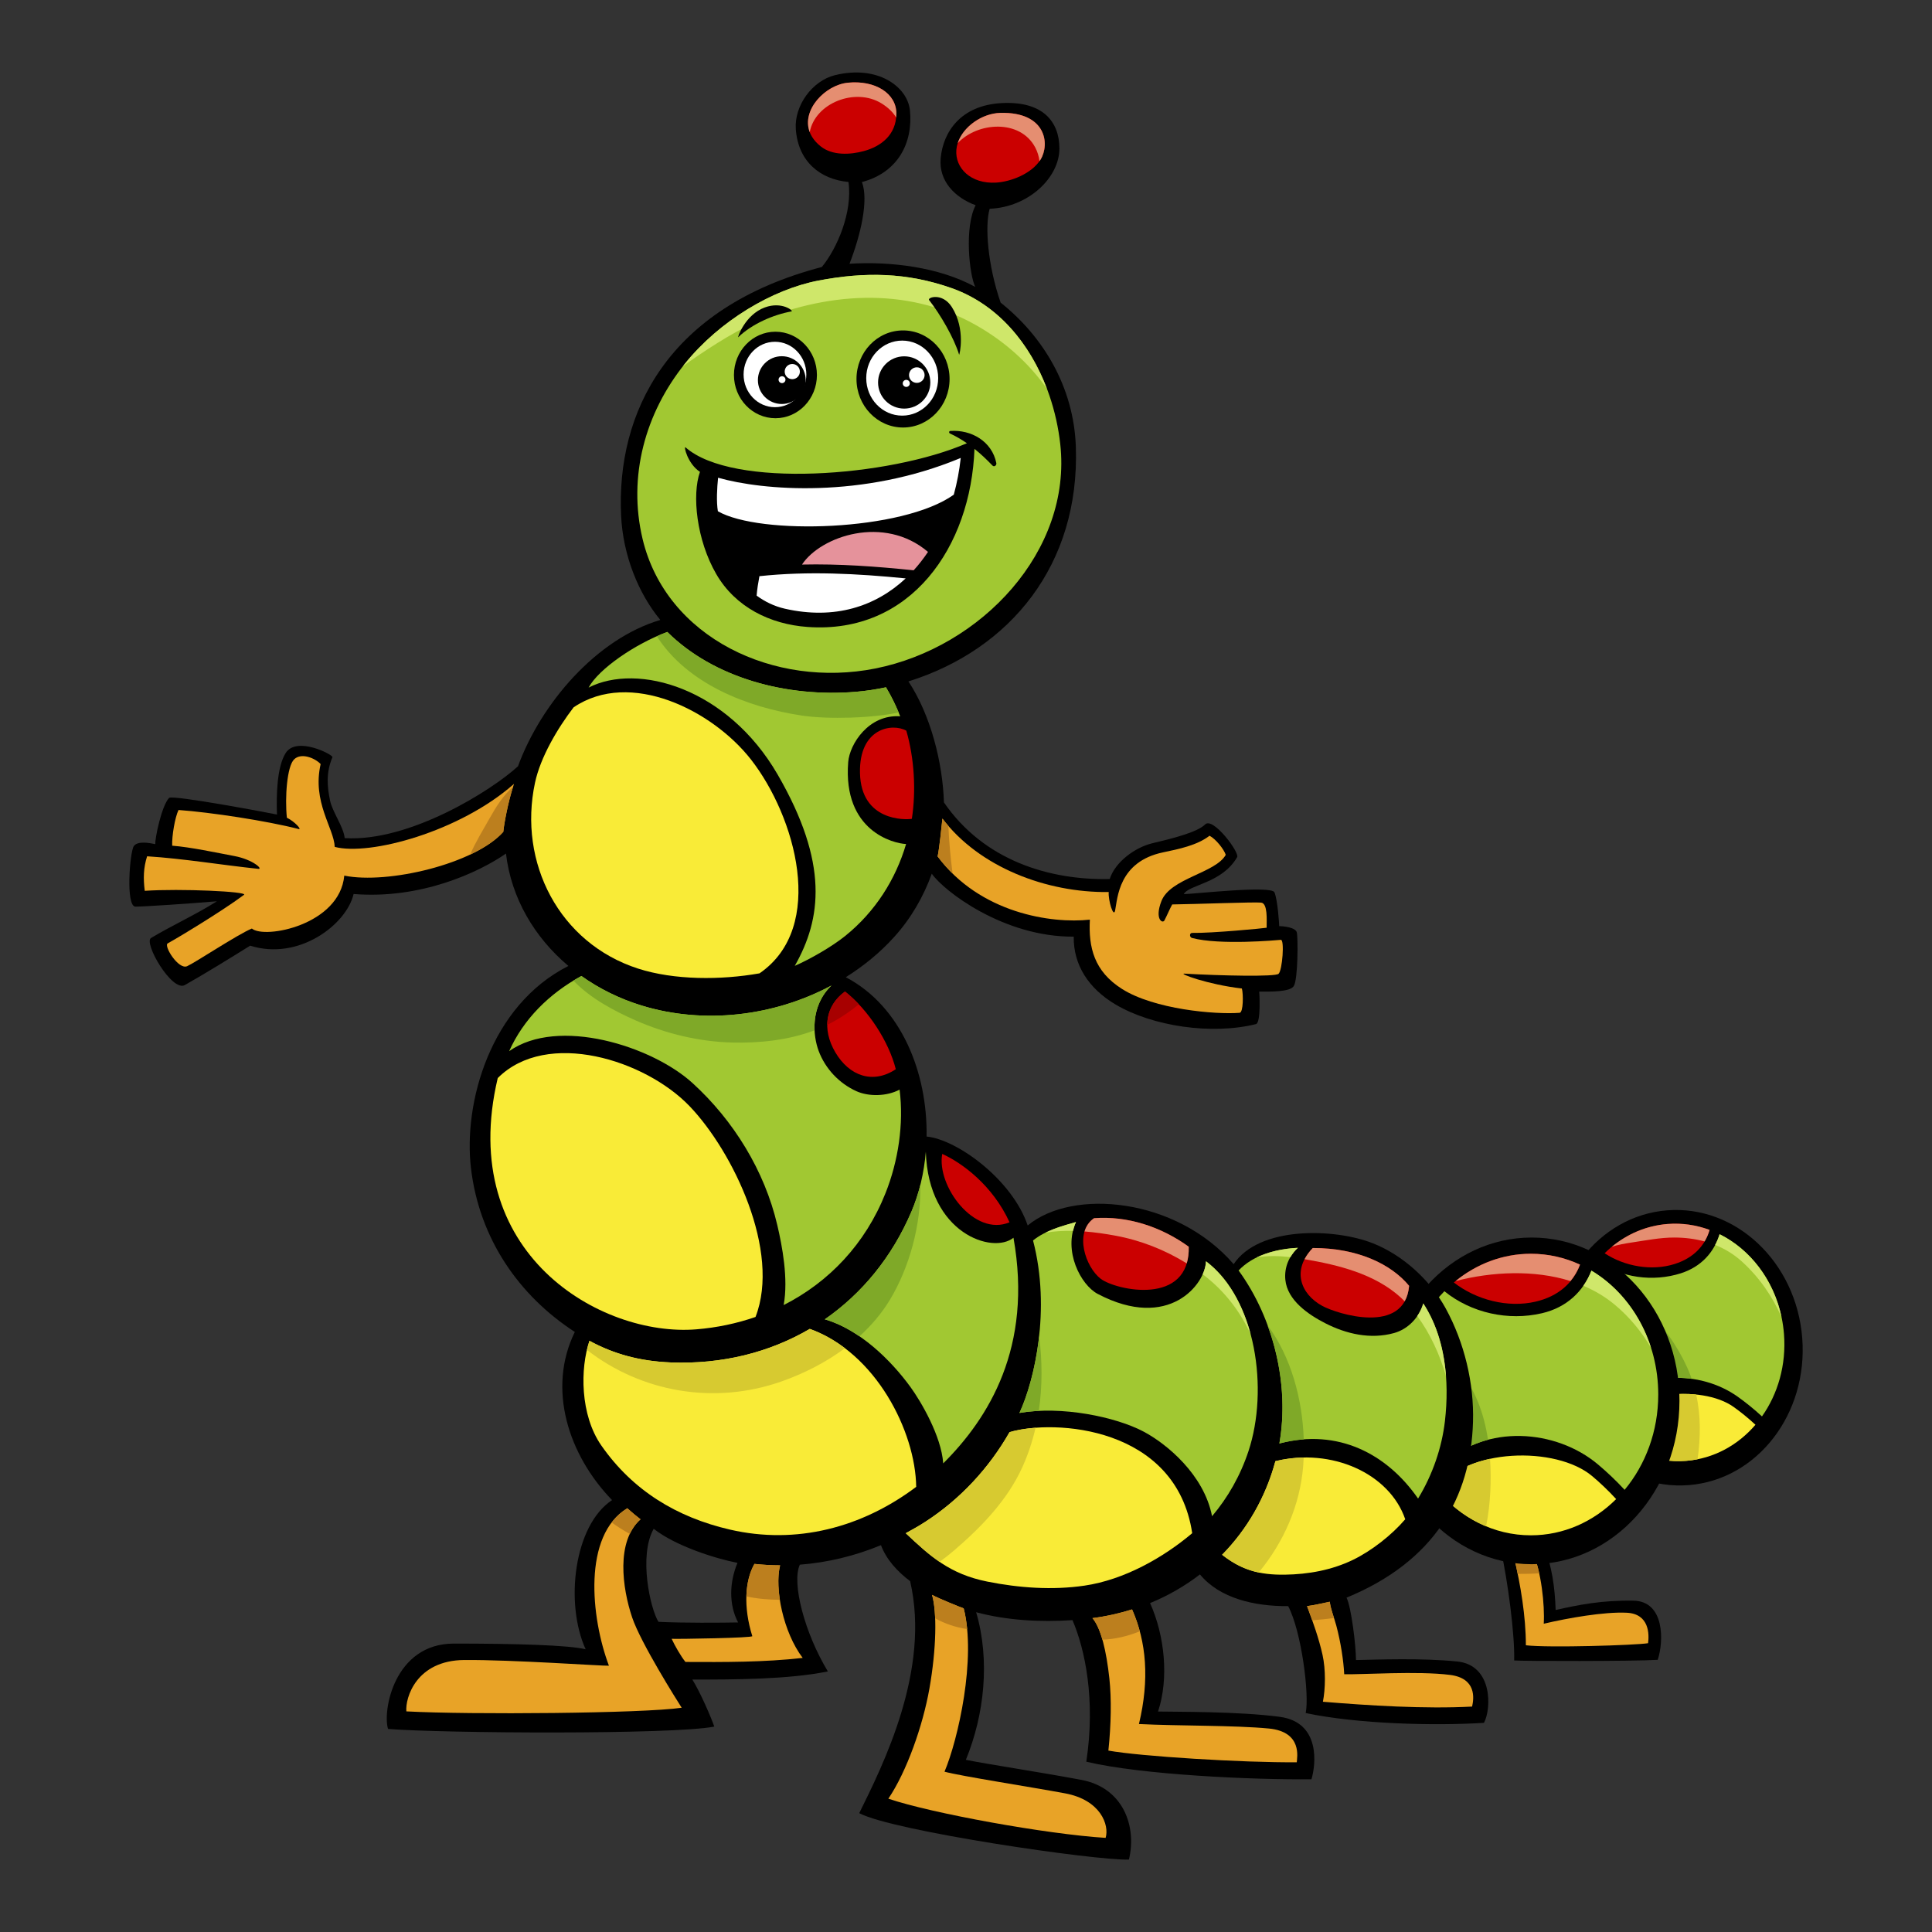 <?xml version="1.0" encoding="utf-8"?>
<!-- Generator: Adobe Illustrator 26.0.3, SVG Export Plug-In . SVG Version: 6.00 Build 0)  -->
<svg version="1.1" id="Layer_1" xmlns="http://www.w3.org/2000/svg" xmlns:xlink="http://www.w3.org/1999/xlink" x="0px" y="0px"
	 viewBox="0 0 1133.86 1133.86" style="enable-background:new 0 0 1133.86 1133.86;" xml:space="preserve">
<rect x="0" y="0" width="1133.86" height="1133.86" fill="#333333" stroke="none"/>
<style type="text/css">
	.st0{fill:#E8A327;}
	.st1{fill:#BC7F1E;}
	.st2{fill:#CB0000;}
	.st3{fill:#E58E71;}
	.st4{fill:#F9EB37;}
	.st5{fill:#D7CA30;}
	.st6{fill:#A1C832;}
	.st7{fill:#CFE76A;}
	.st8{fill:#7FA928;}
	.st9{fill:#A70000;}
	.st10{fill:#FFFFFF;}
	.st11{fill:#E5929B;}
</style>
<g>
	<path d="M958.58,939.4c-18.49-0.29-32.28,2.46-45.6,5.5c-0.4-12.43-2.08-26.89-7.47-37.88c-1.01-2.07-20.27-1.15-24.61,2.77
		c4.1,18.76,8.17,49.83,7.74,64.71c4.74,0.43,70.13,0.51,84.25-0.37C976.48,963.36,977.07,939.69,958.58,939.4z"/>
	<path class="st0" d="M967.23,964.37c-7.44,1.21-58.42,2.8-71.72,1.22c-0.01-16.98-3.09-35.28-6.97-51.88
		c1.42-1.68,7.34-2.77,10.78-3.02c5.26,11.21,7.33,31.47,6.68,42.25c14.12-3.32,35.37-7.1,48.7-6.45
		C968.03,947.14,967.93,959.23,967.23,964.37z"/>
	<path class="st1" d="M903.35,923.33c-1.04-4.72-2.37-9.12-4.02-12.64c-3.43,0.25-9.36,1.34-10.78,3.02
		c0.76,3.27,1.48,6.61,2.17,9.98C894.96,923.7,899.18,923.65,903.35,923.33z"/>
	<path d="M978.42,710.32c-40.29,3.16-70.13,41.82-66.63,86.35c3.49,44.53,38.98,78.07,79.27,74.92
		c40.29-3.16,70.12-41.82,66.64-86.35C1054.2,740.71,1018.71,707.16,978.42,710.32z"/>
	<path class="st2" d="M982.82,741.82c11.1-3.53,17.84-10.72,20.52-20c-7.74-2.87-16.08-4.15-24.68-3.47
		c-14.3,1.12-27.07,7.44-36.93,17.16C953.46,743.27,969.4,746.08,982.82,741.82z"/>
	<path class="st3" d="M957.83,729.17c8.15-1.2,16.62-2.91,24.88-2.88c6.04,0.02,12,0.75,17.7,2.29c1.25-2.1,2.23-4.36,2.93-6.77
		c-7.74-2.87-16.08-4.15-24.68-3.47c-12.33,0.96-23.51,5.8-32.68,13.34C949.76,730.5,953.75,729.77,957.83,729.17z"/>
	<path class="st4" d="M1017.53,825.77c-19.02-13.64-63.56-9.04-76.08,12.68c12.58,12.95,29.76,20.34,48.1,18.9
		c16.19-1.27,30.42-9.19,40.7-21.18C1025.87,832.09,1021.4,828.54,1017.53,825.77z"/>
	<path class="st5" d="M989.55,857.35c2.28-0.18,4.52-0.5,6.72-0.94c1.82-12.72,1.94-25.57-0.81-37.97
		c-20.49-2.08-45.19,4.71-54.01,20.01C954.02,851.4,971.21,858.79,989.55,857.35z"/>
	<path class="st6" d="M1009.2,724.35c-3.21,10.52-10.74,19.11-22.76,22.93c-16.36,5.2-34.89,2.63-49.04-7.08
		c-11.41,13.67-17.76,32.42-16.18,52.58c1.23,15.72,7.09,29.84,15.97,40.86c1.86-2.72,3.94-5.26,6.3-7.57
		c0.12-0.2,0.26-0.4,0.43-0.59c18.93-21.13,53.71-21.7,76.06-5.68c4.4,3.15,9.31,7.04,14.09,11.47
		c9.33-13.18,14.34-30.19,12.92-48.34C1044.92,756.5,1029.77,734.57,1009.2,724.35z"/>
	<path class="st7" d="M1022.09,740.19c10.25,9.23,18.01,20.47,23.46,32.78c-4.62-21.92-18.42-39.72-36.34-48.62
		c-0.67,2.2-1.57,4.28-2.62,6.28C1012.18,732.86,1017.42,735.99,1022.09,740.19z"/>
	<path class="st8" d="M991.99,806.88c-9.37-24.21-33.87-54.07-61.79-56.16c-6.76,12.11-10.18,26.67-8.98,42.06
		c1.23,15.72,7.09,29.84,15.97,40.86c1.86-2.72,3.94-5.26,6.3-7.57c0.12-0.2,0.26-0.4,0.43-0.59c12.22-13.64,31.04-18.7,48.87-16.28
		C992.52,808.43,992.29,807.65,991.99,806.88z"/>
	<ellipse cx="898.92" cy="822.15" rx="86.73" ry="95.86"/>
	<path class="st2" d="M901.2,763.92c13.44-3.14,22.08-11.02,26.1-21.73c-8.88-4.11-18.62-6.38-28.85-6.38
		c-17,0-32.67,6.29-45.23,16.85C866.37,762.91,884.95,767.71,901.2,763.92z"/>
	<path class="st3" d="M921.7,751.83c2.37-2.87,4.26-6.08,5.6-9.64c-8.88-4.11-18.62-6.38-28.85-6.38
		c-16.54,0-31.81,5.96-44.19,16.01C875.74,746.29,900.32,745.11,921.7,751.83z"/>
	<path class="st4" d="M934.44,866.32c-21.22-17.88-74.26-16.56-91.08,7.94c13.67,16.46,33.28,26.79,55.09,26.79
		c19.25,0,36.79-8.05,50.05-21.26C943.7,874.56,938.76,869.95,934.44,866.32z"/>
	<path class="st5" d="M872.17,895.77c2.68-13.4,3.12-27.52,2.31-39.61c-13.11,2.84-24.72,8.79-31.11,18.1
		C851.23,883.73,861.08,891.16,872.17,895.77z"/>
	<path class="st6" d="M933.99,745.72c-4.77,12.13-14.46,21.59-29.02,24.99c-19.81,4.63-41.47-0.12-57.28-12.91
		c-14.75,15.09-23.99,36.66-23.99,60.63c0,18.68,5.62,35.91,15.08,49.76c2.45-3.04,5.14-5.86,8.15-8.36
		c0.15-0.23,0.34-0.45,0.56-0.66c24.32-23.21,65.47-20.67,90.39,0.33c4.9,4.13,10.34,9.18,15.58,14.86
		c12.25-14.72,19.74-34.35,19.74-55.92C973.21,787.01,957.35,759.69,933.99,745.72z"/>
	<path class="st7" d="M947.7,765.74c8.79,7.34,15.74,15.89,21.27,25.23c-6.2-19.44-18.78-35.56-34.98-45.25
		c-1.24,3.16-2.83,6.14-4.75,8.88C935.88,757.4,942.11,761.07,947.7,765.74z"/>
	<path class="st8" d="M855.44,802.78c-4.87-5.79-10.38-10.9-15.46-16.49c-2.18-2.4-4.19-5.75-6.69-8.33
		c-6.1,11.96-9.59,25.76-9.59,40.46c0,18.68,5.62,35.91,15.08,49.76c2.45-3.04,5.14-5.86,8.15-8.36c0.15-0.23,0.34-0.45,0.56-0.66
		c7.36-7.02,16.27-11.67,25.79-14.19C870.98,829.52,865.67,814.94,855.44,802.78z"/>
	<path d="M855.16,975.09c-21.07-2.09-45.89-1.1-59.36-0.83c0.02-8.14-2.74-31.12-5.55-36.62c51.56-21.17,72.96-58.67,74.23-103.15
		c0.66-22.84-5.08-46.57-16.01-66.59c-9.12-16.71-25.31-31.4-42.9-38.3c-22.39-8.76-66.56-10.19-81.56,12.31
		c-33.72-39-94.54-44.64-120.88-22.69c-8.86-26.56-41.2-50.45-59.33-52.2c0.58-37.31-14.73-76.33-47.41-93.52
		c10.47-6.57,20.11-14.43,28.4-23.61c9.95-11.03,17.21-23.69,22.06-37.14c7.1,10.21,42.19,37.25,83.3,36.95
		c-0.23,16.66,8.77,30.47,24.56,39.83c21.59,12.79,56.47,17.98,82.42,11.49c2.95-0.74,2.01-18.45,1.88-19.05
		c6.45,0,18.02,0.26,20.27-3.22c2.53-3.9,2.54-28.58,1.8-31.53c-0.74-2.95-7.77-3.68-10.33-3.67c-0.03-1.49-0.87-14.98-2.76-19.81
		c-1.68-4.27-46.74,0.91-53.24,1.01c3-5.66,22.48-6.26,31.32-21.74c1.51-2.64-14.19-23.77-18.79-19.16s-19.24,8.27-31,11.05
		c-9.95,2.36-21.77,10.84-25.01,21c-35.42,0.77-73.83-10.86-97.28-44.96c-0.77-23.52-7.78-51.25-20.84-71.02
		c59.85-18.77,100.61-68.58,98.25-137.66c-1.2-35.25-19.26-64.86-44.15-84.66c-7.63-22.06-9.33-45.25-6.43-55.07
		c22.83-0.92,40.96-18.33,40.93-35.42c-0.03-15.84-9.9-28-34.22-26.58c-23.73,1.38-34,16.9-35.45,32.21
		c-1.3,13.62,8.52,23.33,20.5,27.7c-6.72,13.11-3.69,40.83-0.22,47.95c-21.01-11.52-49.41-15.13-73.8-13.58
		c6.56-16.88,11.34-37.34,7.29-47.96c21.18-5.59,30.03-23.05,28.19-41.96c-1.36-13.97-18.9-26.97-44.07-20.75
		c-13.26,3.28-23.9,17.85-22.92,31.68c1.35,18.94,14.25,29.46,30.91,30.98c2.47,17.66-6.58,38.87-15.63,49.9
		c-90.79,23.74-120.58,85.57-117.83,145.73c1.08,23.65,10.33,46.09,23.03,61.41c-37.61,11.16-70.02,49.06-83.54,85.88
		c-15.36,14.15-63.73,44.56-101.69,42.16c-0.69-6.63-7.18-15.33-8.57-21.92c-1.76-8.38-2.45-16.56,1.38-25.58
		c0.56-1.31-21.08-12.68-27.5-2.36c-5.11,8.2-5.47,24.68-5.06,36.03c-2.23-0.51-61.46-11.76-63.34-9.75
		c-4.42,4.75-8.33,23.92-8.07,27.12c-3.39-0.69-10.3-2.07-12.61,1.15c-2.31,3.22-4.93,35.56,0.99,35.52
		c5.92-0.04,31.86-1.8,47.75-3.13c-11.47,7.36-26.76,14.42-38.61,21.52c-4.61,2.76,12.29,31.88,19.81,27.64
		c11.93-6.72,27.62-16.44,38.36-23.12c28.44,9.03,56.55-12.38,60.69-30.32c39.62,3.21,73.66-12.8,89.42-23.73
		c3.1,26.15,16.69,49.16,36.64,65.96c-45.85,23.17-61.84,80.38-57.13,119.11c4.97,40.88,27.97,74.3,60.9,95.69
		c-16.43,33.52-3.63,72.4,21.86,98.68c-22.45,14.76-27.78,60.71-15.5,87.56c-9.79-2.48-42.01-3.36-77.27-3.36
		s-42.02,39.79-38.7,50.1c32.39,2.58,167.17,3.42,191.47-1.37c-2.09-5.91-8.09-19.88-12.88-27.61c24.29,0,56.39-0.03,79.53-4.78
		c-13.62-22.46-21.36-51.91-16.46-62.64c16.26-1.25,32.36-5.13,47.62-11.46c3.15,8.42,9.54,15.41,17.12,21.13
		c12.1,52.23-15.88,107.82-29.87,136.16c19.76,10.53,139.39,28,158.28,27.23c4.69-19.47-3.28-42.16-27.99-46.78
		c-24.71-4.62-54.64-9.11-67.71-11.75c10.86-26.48,14.31-58.41,6.03-86.63c18.17,4.88,37.87,5.86,56.54,4.64
		c7.37,17.21,13.63,46.65,8.11,83.09c32.39,7.73,97.91,10.68,132.14,10.31c2.58-8.47,5.51-33.42-18.57-36.64
		c-24.08-3.23-60.97-2.9-71.47-3.12c6.48-19.5,3.91-44.53-4.67-63.64c10.56-4.33,20.39-9.99,29.27-16.82
		c11.64,14.07,31.96,18.76,51.78,18.6c7.77,14.76,12.56,51.94,10.27,62.75c30.52,6.45,75.55,7.59,104.63,5.75
		C875.31,1002.98,876.23,977.18,855.16,975.09z M433.19,952.18c-9.73,0.18-32.4,0.37-46.75-0.36c-4.74-7.53-11.78-38.65-2.8-54.61
		c12.73,10.07,36.28,17.53,49.18,20C428.16,928.32,427.54,941.56,433.19,952.18z"/>
	<path class="st0" d="M553.09,480.43c21.63,28.44,60.95,43.58,97.6,43.09c-0.39,4.83,2.84,15.42,3.76,10.82
		c1.43-7.13,1.98-28.62,28.11-34.1c9.32-1.95,20.05-4.14,27.29-9.76c3.72,1.92,8.46,7.96,9.53,11.2
		c-5.98,10.75-32.49,13.69-37.75,27.13c-4.15,10.6,0.65,13.51,1.77,11.34c1.73-3.37,2.98-6.49,4.55-9.35
		c13.49-0.15,48.28-1.51,52.19-1.07c3.92,0.44,3.23,10.13,3.23,14.74c-1.07,0.28-32.29,3.27-43.63,3.04
		c-1.81-0.04-1.69,2.57-0.15,2.98c16.47,4.33,49.87,1.29,52.11,1.09c2.25-0.2,0.91,17.71-1.3,19.91
		c-1.87,1.87-33.76,1.15-55.32-0.08c-3.81-0.22,13.65,6.4,33.76,8.73c0.89,3.2,0.89,14.09-1.32,14.26
		c-14.37,1.11-50.17-2.04-69.06-14.02c-16.36-10.38-19.69-24.38-18.83-40.65c-22.52,2.45-64.48-3.7-89.36-37.09
		C551.26,498.11,552.63,485.03,553.09,480.43z"/>
	<path class="st1" d="M556.59,484.68c-1.2-1.39-2.39-2.8-3.5-4.26c-0.46,4.6-1.83,17.69-2.8,22.2c2.73,3.66,5.67,6.97,8.76,10
		C557.86,503.35,556.98,494.05,556.59,484.68z"/>
	<path class="st0" d="M295.37,488.19c-16.73,18.84-67.85,30.88-93.32,25.7c-2.7,29.05-46.87,37.41-54.23,31.05
		c-8.46,3.5-32.92,19.8-37.99,22.1c-5.07,2.3-13.99-12.07-11.37-13.4c2.62-1.34,30.49-17.88,44.75-28.48
		c2.58-1.92-37.33-3.77-58.26-2.35c-0.9-7.32-0.79-13.42,1.38-20.27c21.65,1.38,43.31,5.07,65.27,7.37
		c2.98,0.31-3.21-5.48-14.03-7.51c-10.82-2.03-25.67-5.24-36.52-6.08c-0.22-5.9,1.64-16.59,3.71-20.95
		c18.83,1.34,51.98,6.4,70.5,11.17c2.14,0.55-2.36-4.45-6.9-6.64c-1.22-11.87,0.06-30.12,4.25-34.24c4.18-4.12,12.3-0.74,15.57,2.76
		c-5.09,22.34,7.81,37.54,8.27,48.6c20.36,5.42,73.43-8.89,105.23-37C298.3,469.71,295.73,483.91,295.37,488.19z"/>
	<path class="st1" d="M287.44,480.07c-3.88,6.93-8.34,14.05-11.5,21.46c8.14-3.84,15.01-8.34,19.44-13.33
		c0.34-4.04,2.64-16.86,5.74-26.44C295.37,466.76,291.21,473.34,287.44,480.07z"/>
	<path class="st2" d="M770.46,732.44c26.6,0,46.1,9.58,56.54,22.21c-2.64,29.21-42.47,16.37-50.86,11.83
		C763.02,759.39,758.06,745.2,770.46,732.44z"/>
	<path class="st3" d="M822.15,761.55c0.77,0.7,1.5,1.44,2.24,2.18c1.36-2.44,2.27-5.43,2.6-9.09
		c-10.44-12.63-29.94-22.21-56.54-22.21c-2.1,2.16-3.67,4.37-4.82,6.58C785.43,742.37,806.92,747.63,822.15,761.55z"/>
	<path class="st6" d="M761.7,732.33c-5.06,4.67-8.08,11.37-7.35,18.77c1.19,12.07,13.56,20.42,23.3,25.42
		c12.52,6.43,26.74,9.65,40.54,5.81c8.3-2.31,14.77-9.28,17.11-17.37c12.91,19.75,15.43,45.36,12.71,69
		c-1.81,15.73-7.29,31.6-15.77,45.52c-18.16-26.14-46.88-41.39-81.39-32.33c6.02-33.93-3.16-72.98-23.94-101.53
		C735.2,736.89,748.05,733.02,761.7,732.33z"/>
	<path class="st7" d="M848.63,807.62c-1.14-15.24-5.14-30.12-13.33-42.65c-0.76,2.63-1.99,5.11-3.54,7.38
		C839.37,782.66,845.03,795.11,848.63,807.62z"/>
	<path class="st7" d="M757.32,737.8c1.19-2.02,2.65-3.87,4.39-5.47c-8.74,0.44-17.12,2.21-24.22,5.69
		C743.9,736.82,750.93,737.07,757.32,737.8z"/>
	<path class="st8" d="M765.15,844.75c-0.77-23.39-7.33-48.3-21.24-66.93c8.23,22.36,10.91,46.96,6.94,69.34
		C755.74,845.87,760.51,845.09,765.15,844.75z"/>
	<path class="st2" d="M642.08,714.94c19.44-1.48,39.36,4.95,55.57,16.75c0.83,35.14-42.78,25.57-51.64,18.83
		C637.15,743.78,630.06,723.22,642.08,714.94z"/>
	<path class="st3" d="M654.51,725.17c14.87,2.73,29.13,8.33,41.96,16.29c0.83-2.79,1.27-6.01,1.19-9.77
		c-16.22-11.8-36.13-18.23-55.57-16.75c-2.91,2-4.67,4.73-5.59,7.79C642.74,723.22,648.87,724.13,654.51,725.17z"/>
	<path class="st2" d="M552.98,677.21c11.41,5.16,29.46,18.18,39.5,40.13C571.78,726.12,549.55,695.91,552.98,677.21z"/>
	<path class="st6" d="M543.35,675.91c1.47,48.32,39.47,60.27,51.44,50.5c11.47,64.28-14.63,105.97-41.23,132.43
		c-1.11-16.08-13.1-36.38-19.15-44.72c-11.56-15.93-30.01-33.96-50.36-39.83c21.81-15.11,39.45-36.49,50.88-63.27
		C539.49,700.32,542.31,688.32,543.35,675.91z"/>
	<path class="st8" d="M522.26,762.85c11.43-18.94,18.35-43.95,17.87-67.45c-1.36,5.43-3.08,10.67-5.2,15.63
		c-11.43,26.78-29.07,48.16-50.88,63.27c7.09,2.04,13.93,5.58,20.34,9.97C511.31,777.99,517.42,770.87,522.26,762.85z"/>
	<path class="st2" d="M495.92,581.91c13.67,10.73,25.7,29.34,29.81,45.6c-13.51,8.95-27.31,3.93-35.46-9.86
		C482.12,603.85,484.63,590.06,495.92,581.91z"/>
	<path class="st9" d="M488.93,599.7c5.61-3.08,10.55-6.54,15.1-10.29c-2.6-2.77-5.32-5.3-8.12-7.5
		c-6.78,4.89-10.36,11.82-10.4,19.56C486.67,600.9,487.81,600.32,488.93,599.7z"/>
	<path class="st2" d="M535.15,480.55c-3.81,0.66-29.79,1.52-30.44-26.85c-0.6-26.48,18.89-29.5,27.19-24.89
		C536.64,445.15,537.68,464.07,535.15,480.55z"/>
	<path class="st2" d="M561.27,87.92c0.91-11.31,13.6-21.39,25.86-21.67c26.96-0.64,29.1,18.43,23.57,27.36
		c-5.21,8.42-17.61,13.06-26.15,13.56C569.7,108.03,560.42,98.6,561.27,87.92z"/>
	<path class="st2" d="M481.74,85.97c-17.96-14.21-0.31-35.82,15.83-37.43c16.14-1.6,28.58,6.32,28.49,18.19
		c-0.09,12.51-9.07,19.2-19,21.91C498.88,90.88,488.53,91.34,481.74,85.97z"/>
	<path class="st3" d="M587.13,66.25c-10.82,0.25-21.97,8.13-25.06,17.76c11.65-12.47,36.65-14.19,45.48,2.52
		c1.35,2.56,2.16,5.27,2.52,8c0.21-0.3,0.43-0.6,0.63-0.91C616.23,84.67,614.09,65.61,587.13,66.25z"/>
	<path class="st3" d="M517.34,60.68c4.04,2.5,6.83,5.31,8.6,8.29c0.07-0.73,0.11-1.47,0.12-2.24c0.09-11.88-12.35-19.8-28.49-18.19
		c-13.18,1.31-27.34,15.94-22.35,29.01C478.37,60.46,501.94,51.17,517.34,60.68z"/>
	<path class="st6" d="M377.13,316.35c-8.77-36.73,1.55-74,24.84-102.91c20.3-25.21,51.42-43.64,78.51-48.8
		c27.09-5.15,51.84-4.78,78.04,4.47c38.29,13.52,59.5,53.42,63.73,91.54c6.96,62.71-46.29,119.24-108.49,131.67
		C454.44,404.17,390.99,374.34,377.13,316.35z"/>
	<path class="st7" d="M442.37,189.65c41.32-17.94,89.23-21.95,129.98,0.92c17.25,9.68,31.47,22.49,42.12,37.66
		c-9.96-26.33-28.59-49.46-55.95-59.13c-26.2-9.25-50.95-9.62-78.04-4.47c-27.09,5.16-58.21,23.59-78.51,48.8
		c-0.4,0.5-0.77,1.01-1.16,1.51C412.23,206.65,429.78,195.12,442.37,189.65z"/>
	<path class="st6" d="M391.63,370.87c27.2,26.97,69.98,38.58,110.85,35.12c5.93-0.5,11.76-1.41,17.49-2.63
		c3.3,5.49,6.05,11.2,8.35,17.03c-18.54-1.26-29.68,16.32-30.52,26.85c-3.22,40.54,26.68,47.82,33.97,48.1
		c-6.09,20.68-18.02,39.69-35.8,54.01c-7.67,6.18-20.52,13.58-29.53,17.5c15.68-27.59,20.07-60.19-10.03-112.24
		c-29.45-50.92-82.15-65.83-110.98-51.07C351.36,392.55,372.85,377.82,391.63,370.87z"/>
	<path class="st8" d="M470.66,419.96c15.54,2.33,42.08,1.47,56.73-1.86c-2.1-5.03-4.55-9.97-7.42-14.73
		c-5.73,1.21-11.56,2.12-17.49,2.63c-40.86,3.46-83.65-8.15-110.85-35.12c-2.03,0.75-4.09,1.61-6.16,2.53
		C403.4,401.31,438.4,415.13,470.66,419.96z"/>
	<path class="st4" d="M313.99,459.34c3.23-15.06,13.25-31.93,22.65-44.22c33.24-22.5,81.55,1.75,104.12,30.66
		c26.02,33.33,44.54,98.28,4.99,125.46c-22.68,4.01-50.08,4.05-71.33-2.81C328.2,553.49,303.94,506.26,313.99,459.34z"/>
	<path class="st6" d="M341.2,572.8c10.53,7.48,22.45,13.37,35.28,17.31c36.66,11.26,77.78,6.33,111.5-11.73
		c-12.76,12.31-10.8,29.5-7.55,38.31c3.87,10.47,12.09,19.17,22.22,23.73c7.15,3.21,17.74,3.1,25.31-0.94
		c2.53,20.24-0.76,41.88-8.26,60.75c-11.83,29.79-33.16,52.19-59.78,65.69c2.83-15.44-0.87-34.68-3.74-46.93
		c-7.47-31.9-25.64-61.39-49.75-83.36c-23.88-21.77-78.92-39.03-107.63-18.7C307.17,598.21,322.22,583.16,341.2,572.8z"/>
	<path class="st8" d="M372.72,598.72c17.88,7.89,37.57,12.67,57.16,13.13c16.09,0.38,32.95-1.4,48.19-7.18
		c-0.4-8.43,1.69-18.37,9.91-26.3c-33.72,18.07-74.84,23-111.5,11.73c-12.83-3.94-24.75-9.84-35.28-17.31
		c-1.59,0.87-3.14,1.78-4.67,2.71C346.31,585.8,360.38,593.27,372.72,598.72z"/>
	<path class="st4" d="M292.12,632.7c28.84-28.84,86.59-10.67,112.62,16.53c25.48,26.62,53.65,85.11,38.66,123.68
		c-11.01,3.81-22.67,6.28-34.76,7.26C352.75,784.72,267.64,735.78,292.12,632.7z"/>
	<path class="st0" d="M238.48,1004.38c-0.69-7.96,5.81-29.93,33.98-30.15c28.17-0.22,81.34,3.57,84.91,3.35
		c-10.67-28.35-15.46-76.57,10.78-92.41c2.52,2.3,5.13,4.43,7.77,6.49c-14.56,12.93-10.69,40.47-4.93,57.57
		c5.06,15.04,26.64,49.22,29.08,53.01C377.69,1005.59,275.6,1006.4,238.48,1004.38z"/>
	<path class="st0" d="M471.09,973c-22.47,2.57-46.24,2.49-68.82,2.37c-2.74-3.45-6.26-9.57-8.09-13.58
		c4.2,0.18,47.67-0.5,47.33-1.58c-5.38-17.23-4.27-32.69,1.25-42.38c5.01,0.53,10.04,0.83,15.06,0.84
		C454.4,932.16,459.71,958.07,471.09,973z"/>
	<path class="st1" d="M457.6,938.91c0.03,0,0.06,0,0.09,0c-1.19-7.71-1.21-14.94,0.14-20.24c-5.03-0.01-10.05-0.31-15.06-0.84
		c-2.85,5-4.51,11.55-4.72,19.07C444.61,938.35,451.46,938.85,457.6,938.91z"/>
	<path class="st4" d="M428.41,897.7c-31.28-7.22-57.1-22.98-75.47-49.32c-12.53-17.96-12.51-45.29-6.99-61.48
		c14.45,7.86,29.78,11.98,47.66,12.69c30.06,1.2,57.95-5.81,81.63-19.68c38.86,13.92,62.06,60.32,62.46,92.7
		C505.81,896.6,467.26,906.67,428.41,897.7z"/>
	<path class="st5" d="M458.76,810.71c13.03-4.61,25.84-11.08,37.13-19.47c-6.27-4.76-13.16-8.65-20.65-11.33
		c-23.68,13.87-51.57,20.87-81.63,19.68c-17.88-0.71-33.2-4.82-47.66-12.69c-0.56,1.66-1.05,3.45-1.5,5.32
		C376.21,816.94,419.07,824.74,458.76,810.71z"/>
	<path class="st0" d="M554.32,1039.78c9.91,2.66,49.92,8.84,70.77,12.71c20.86,3.87,26.07,18.62,23.78,26.13
		c-34.56-2.15-102.1-14.39-127.51-23c10.72-15.82,20.26-42.83,24.11-64.69c4.09-23.2,4.48-44.94,1.53-54.92
		c4.46,2.35,16.75,7.31,18.57,7.92C573.1,973.15,562.3,1020.93,554.32,1039.78z"/>
	<path class="st0" d="M744.64,1014.44c20,1.92,16.52,17.33,16.41,19.81c-31.31,0.29-92.16-3.49-110.56-6.86
		c1.62-15.33,1.87-30.47,0.58-42.34c-1.73-15.91-4.88-29.53-9.93-35.39c8.02-1.01,15.77-2.77,23.25-5.11
		c8.46,19.04,10.3,41.12,4.04,67.26C691.78,1012.97,724.64,1012.51,744.64,1014.44z"/>
	<path class="st4" d="M636.49,930.58c-18.8,2.77-38.59,1.34-57.1-2.38c-22.02-4.42-33.36-14.75-47.82-28.38
		c3.94-2.12,7.84-4.33,11.61-6.78c20.44-13.24,37.33-31.52,49.32-52.54c26.31-7.78,97.78-3.4,107.19,59.3
		C682.67,914.19,659.74,927.16,636.49,930.58z"/>
	<path class="st5" d="M560.06,909.83c15.97-13.72,31.29-29.54,40.03-48.96c3.37-7.48,5.88-15.16,7.67-22.96
		c-5.92,0.45-11.14,1.37-15.26,2.58c-11.99,21.03-28.88,39.3-49.32,52.54c-3.77,2.45-7.67,4.66-11.61,6.78
		c6.83,6.43,12.97,12.12,19.86,16.81C554.39,914.49,557.28,912.22,560.06,909.83z"/>
	<path class="st6" d="M671.22,840.22c-16.48-8.75-48.38-15.27-72.93-10.98c8.69-18.63,18.64-60.49,7.98-101.24
		c7.47-5.95,16.8-8.42,25.21-10.81c-7.68,16.91,2.77,36.94,12.76,42.19c41.84,21.98,63.3-5.9,63.52-19.16
		c29.54,22.27,36.87,75.45,24.96,111.42c-4.79,14.47-12.13,27.27-21.38,38.21C706.58,865.32,684.56,847.3,671.22,840.22z"/>
	<path class="st7" d="M707.03,748.77c12.22,9.52,20.91,21.24,26.96,34.25c-4.68-17.49-13.33-33.09-26.22-42.8
		c-0.04,2.24-0.7,4.9-1.95,7.67C706.22,748.19,706.63,748.47,707.03,748.77z"/>
	<path class="st7" d="M629.73,722.39c0.43-1.75,0.97-3.49,1.75-5.2c-5.84,1.66-12.11,3.38-17.91,6.26
		C618.8,722.55,624.26,722.27,629.73,722.39z"/>
	<path class="st8" d="M609.87,783.99c-2.08,19.16-7,35.43-11.58,45.25c3.64-0.64,7.46-1.01,11.35-1.2
		C611.83,813.52,611.69,798.69,609.87,783.99z"/>
	<path class="st4" d="M754.05,924.15c-14.86,0.21-25.42-2.73-36.81-11.68c14.65-14.93,25.54-33.64,31.27-54.94
		c32.94-8.09,66.98,7.16,76.2,34.1c-7.93,9.28-19.78,18.55-30.67,23.82C781.58,921.49,767.79,923.96,754.05,924.15z"/>
	<path class="st5" d="M764.84,860.16c0.12-1.57,0.19-3.17,0.26-4.76c-5.48,0.1-11.05,0.78-16.59,2.14
		c-5.74,21.3-16.62,40.01-31.27,54.94c7.06,5.55,13.81,8.78,21.46,10.39C753.37,905.17,763,883.48,764.84,860.16z"/>
	<path class="st0" d="M863.95,1001.56c-27.79,1.49-60.69-0.62-87.56-2.83c1.5-7.56,1.72-18.82-0.23-27.58
		c-2.12-9.53-5.62-19.34-9.07-28.55c3.98-0.44,9.63-1.83,13.31-2.56c0.64,4.73,2.65,9.48,3.86,14.02
		c2.58,9.67,4.24,20.45,4.64,28.52c10.21,0.29,43.18-2.02,62.14,0.4C866.61,984.99,865.05,996.77,863.95,1001.56z"/>
	<path class="st1" d="M369.61,900.22c1.54-3.25,3.6-6.15,6.3-8.55c-2.64-2.06-5.25-4.2-7.77-6.49c-3.63,2.19-6.65,5.02-9.16,8.32
		C362.33,895.96,365.89,898.19,369.61,900.22z"/>
	<path class="st1" d="M567.61,956.07c-0.41-4.28-1.07-8.37-2.04-12.14c-1.81-0.62-14.11-5.57-18.57-7.92c1,3.37,1.6,8.1,1.82,13.75
		C554.64,953.01,561.03,955.1,567.61,956.07z"/>
	<path class="st1" d="M668.93,957.39c-1.2-4.43-2.7-8.72-4.54-12.85c-7.48,2.34-15.24,4.1-23.25,5.11
		c2.34,2.72,4.27,7.11,5.84,12.62C654.28,962.1,661.8,960.26,668.93,957.39z"/>
	<path class="st1" d="M782.9,949.59c-1.01-3.14-2.07-6.35-2.5-9.55c-3.68,0.73-9.33,2.12-13.31,2.56c1.02,2.73,2.05,5.51,3.04,8.32
		C774.42,950.59,778.68,950.17,782.9,949.59z"/>
	<path d="M584.73,271.77c-2.57-12.78-14.71-19.73-27.05-18.84c-0.8,0.06-0.84,1.16-0.19,1.46c3.58,1.66,6.87,3.59,9.98,5.73
		c-45.78,19.84-137.61,26.69-165.12,2.44c-1.3-1.14,1.12,9.58,8.45,14.37c-4.79,13.52-2.03,39.98,9.58,60.02
		c11.2,19.33,31.52,29.42,53.55,31c60.67,4.38,95.89-47.18,97.97-104.52c3.7,2.96,7.16,6.23,10.55,9.78
		C583.52,274.33,584.98,273.01,584.73,271.77z"/>
	<path class="st10" d="M559.76,290.32c1.91-6.95,3.29-14.18,4.08-21.57c-57.68,24.11-116.4,19.06-142.41,11.62
		c-0.62,5.97-1.06,14.02-0.12,19.67C445.82,314.19,529.73,311.83,559.76,290.32z"/>
	<path class="st11" d="M470.68,331.33c21.88-0.5,43.73,1.12,65.54,3.37c3.04-3.33,5.83-6.96,8.41-10.79
		C518.89,301.93,481.65,314.66,470.68,331.33z"/>
	<path class="st10" d="M445.69,338.15c-0.69,3.76-1.34,7.58-1.64,11.41c4.87,3.57,10.41,6.28,16.64,7.69
		c29.19,6.63,53.24-1.34,70.84-17.8C502.97,336.63,474.36,335.09,445.69,338.15z"/>
	<path d="M455.09,194.68c-13.45,0-24.35,11.37-24.35,25.39c0,14.02,10.9,25.38,24.35,25.38c13.44,0,24.35-11.36,24.35-25.38
		C479.43,206.05,468.53,194.68,455.09,194.68z"/>
	<path class="st10" d="M454.81,200.58c-10.17,0-18.41,8.6-18.41,19.2c0,10.6,8.24,19.2,18.41,19.2c10.17,0,18.41-8.6,18.41-19.2
		C473.22,209.18,464.98,200.58,454.81,200.58z"/>
	<path d="M458.82,209.06c-7.74,0-14.02,6.28-14.02,14.02c0,7.74,6.28,14.02,14.02,14.02c7.74,0,14.02-6.27,14.02-14.02
		C472.85,215.34,466.57,209.06,458.82,209.06z"/>
	<path d="M529.98,193.92c-15.09,0-27.32,12.76-27.32,28.49c0,15.73,12.24,28.49,27.32,28.49c15.08,0,27.31-12.75,27.31-28.49
		C557.29,206.68,545.06,193.92,529.98,193.92z"/>
	<path class="st10" d="M529.49,199.89c-11.66,0-21.11,9.86-21.11,22.02c0,12.16,9.45,22.02,21.11,22.02
		c11.66,0,21.11-9.86,21.11-22.02C550.6,209.75,541.15,199.89,529.49,199.89z"/>
	<path d="M530.66,209.12c-8.47,0-15.34,6.87-15.34,15.34c0,8.48,6.87,15.34,15.34,15.34c8.47,0,15.34-6.87,15.34-15.34
		C546,215.99,539.13,209.12,530.66,209.12z"/>
	<path class="st10" d="M538.06,215.57c-2.52,0-4.57,2.05-4.57,4.57c0,2.52,2.05,4.57,4.57,4.57c2.52,0,4.57-2.05,4.57-4.57
		C542.63,217.61,540.58,215.57,538.06,215.57z"/>
	<path class="st10" d="M531.88,222.93c-1.14,0-2.08,0.93-2.08,2.07c0,1.15,0.93,2.08,2.08,2.08c1.15,0,2.08-0.93,2.08-2.08
		C533.96,223.85,533.03,222.93,531.88,222.93z"/>
	<path class="st10" d="M464.98,213.62c-2.47,0-4.46,2-4.46,4.46c0,2.47,2,4.46,4.46,4.46c2.46,0,4.46-1.99,4.46-4.46
		C469.43,215.62,467.44,213.62,464.98,213.62z"/>
	<path class="st10" d="M458.95,220.81c-1.12,0-2.02,0.91-2.02,2.02c0,1.12,0.91,2.02,2.02,2.02c1.12,0,2.03-0.91,2.03-2.02
		C460.97,221.72,460.07,220.81,458.95,220.81z"/>
	<path d="M558.59,180.16c-5.57-8.68-14.55-5.59-13.32-4.04c6.43,8.13,14.67,22.22,17.62,32.03
		C563.07,208.76,566.92,193.11,558.59,180.16z"/>
	<path d="M448.91,180.41c-11.81,4.32-16.24,18.07-15.66,17.5c8.09-7.84,20.75-13.28,31.32-15.16
		C465.84,182.51,458.91,176.75,448.91,180.41z"/>
</g>
</svg>
